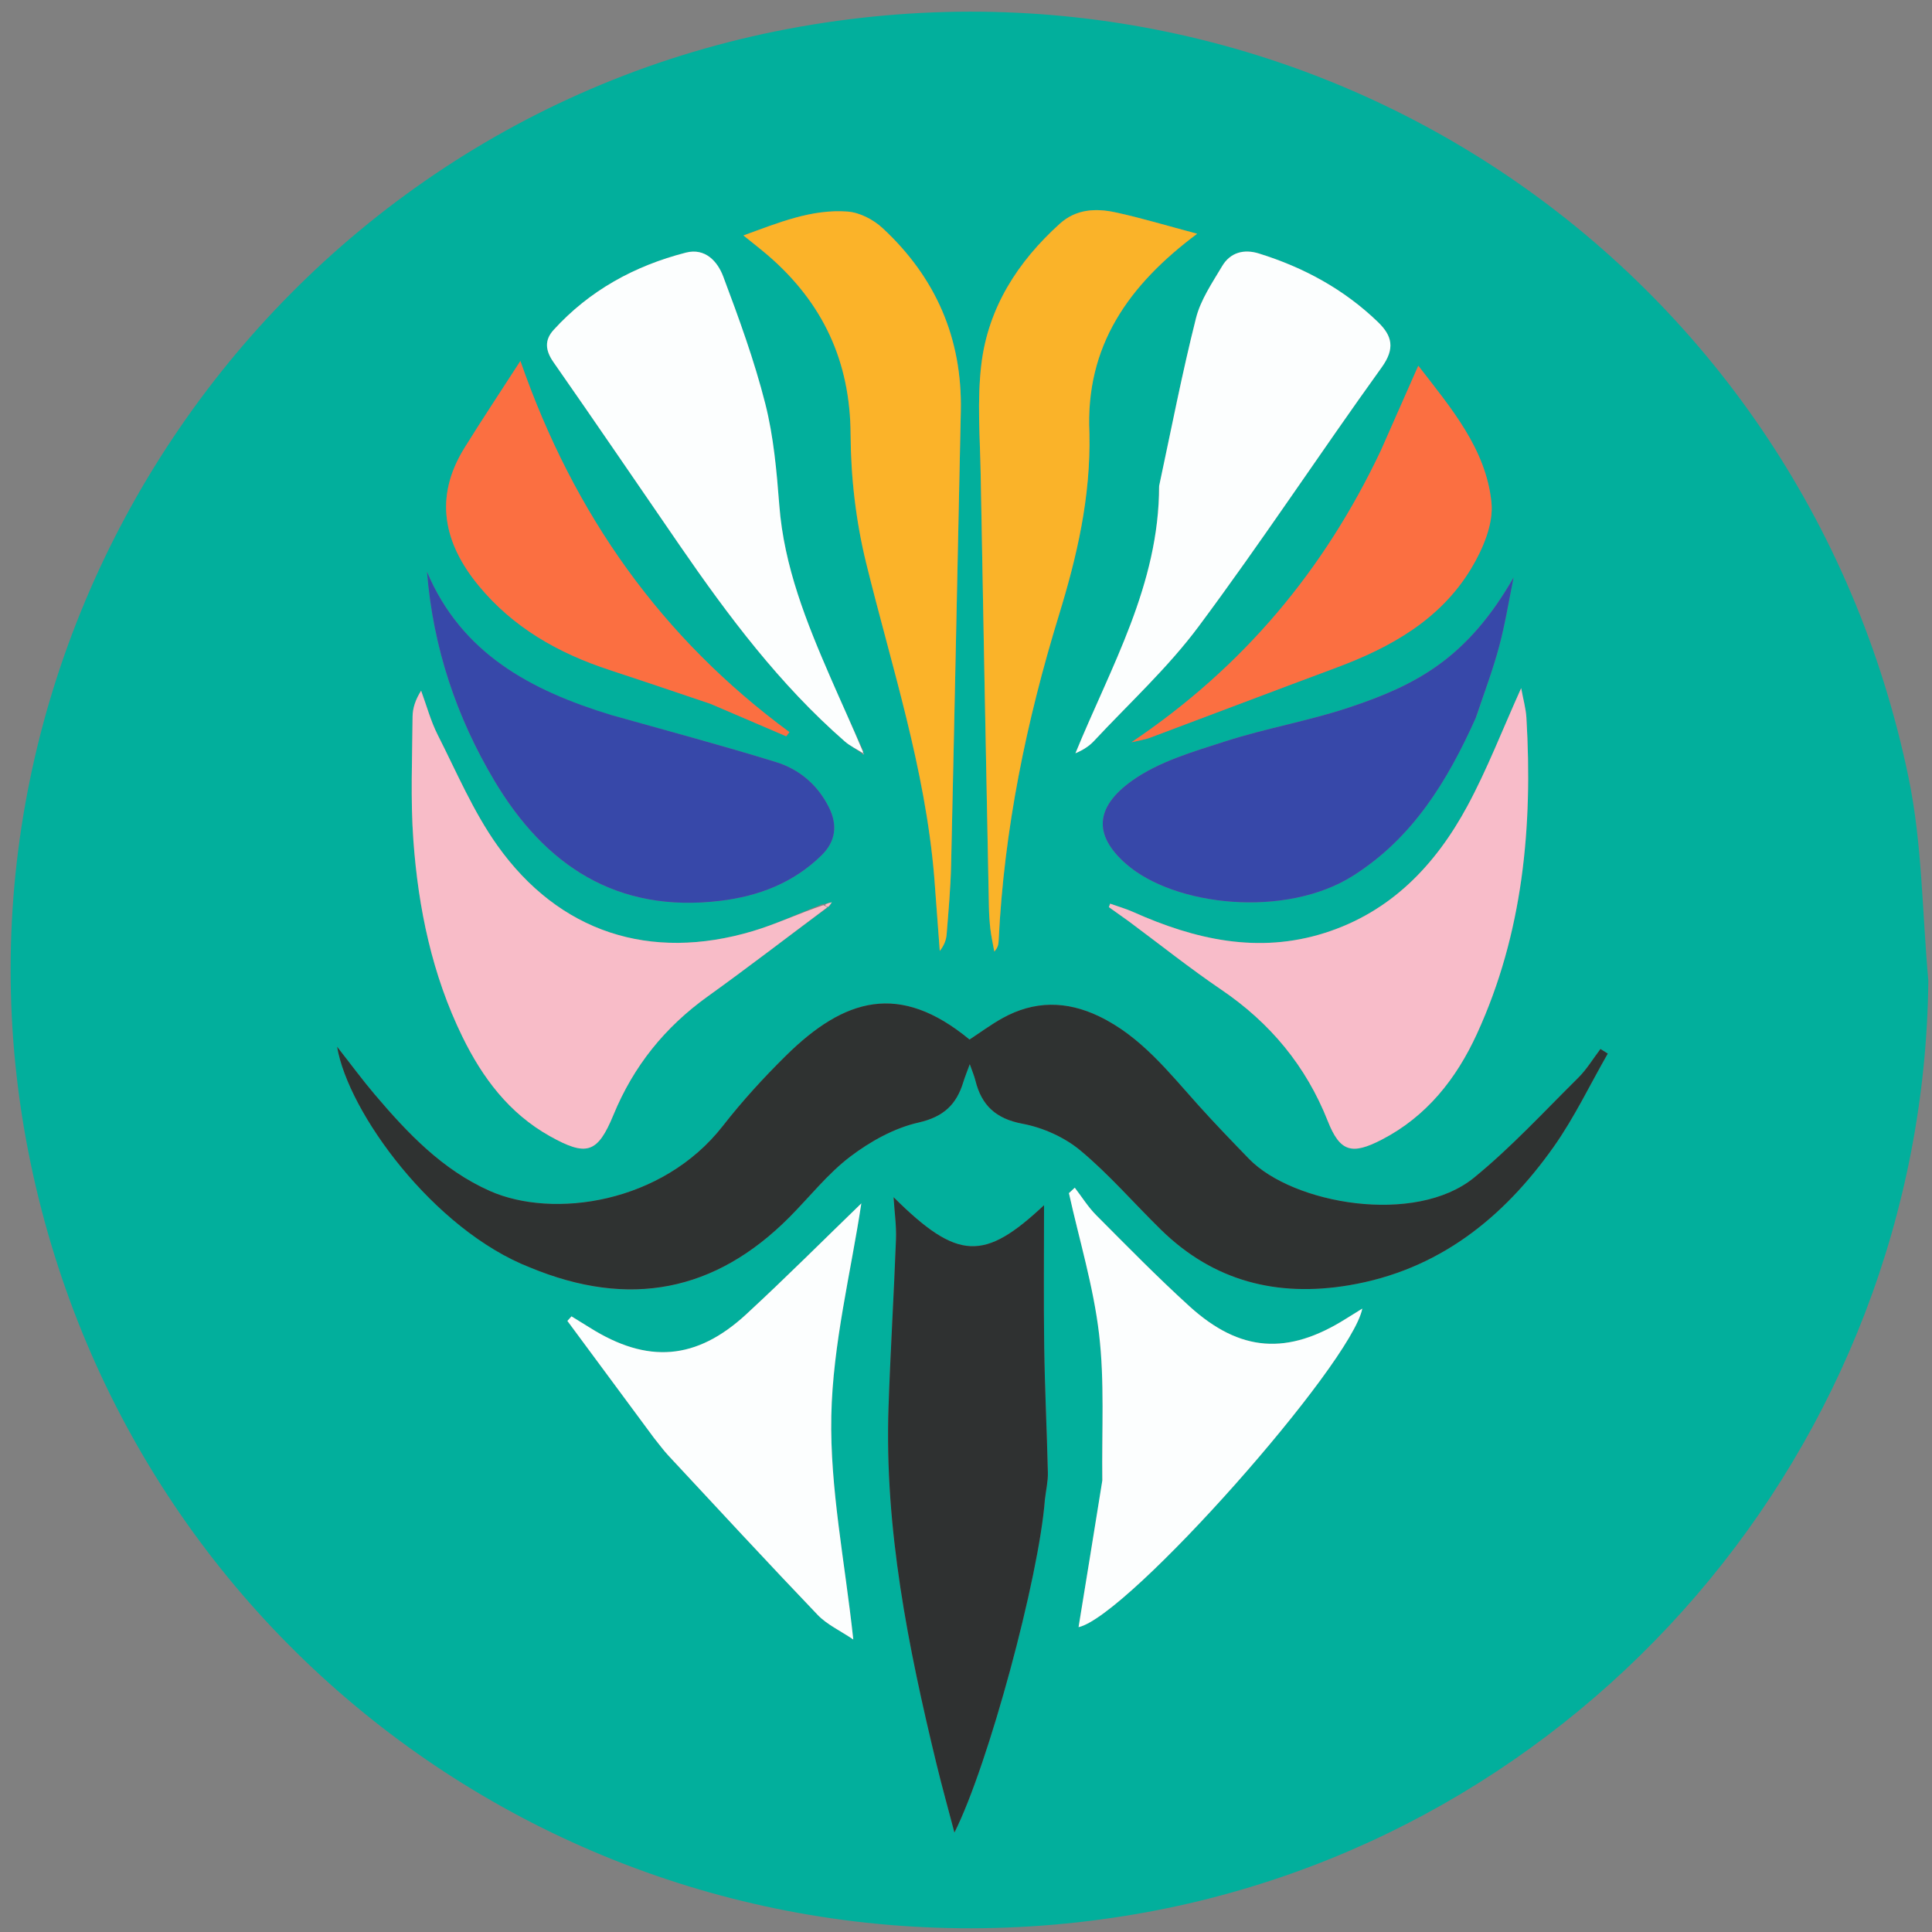 <svg version="1.1" id="Layer_1" xmlns="http://www.w3.org/2000/svg" xmlns:xlink="http://www.w3.org/1999/xlink" x="0px" y="0px"
	 width="100%" viewBox="0 0 459 459" enable-background="new 0 0 459 459" xml:space="preserve">
<rect x="0" y="0" width="459" height="459" fill="#808080" stroke="none"/>
<path opacity="0" stroke="none" 
	d="
M460,163 
	C460,262.306 460,361.113 460,459.96 
	C307.069,459.96 154.137,459.96 1.103,459.96 
	C1.103,307.11 1.103,154.22 1.103,1.165 
	C154,1.165 307,1.165 460,1.165 
	C460,54.863 460,108.681 460,163 
M458.134,232.498 
	C456.654,216.607 456.666,200.408 453.458,184.875 
	C428.091,62.012 310.635,-16.342 187.426,6.826 
	C63.345,30.158 -18.51,152.611 7.275,276.331 
	C32.281,396.317 146.099,474.58 267.349,455.164 
	C375.909,437.78 456.95,343.617 458.134,232.498 
z"/>
<path fill="#02AF9C" opacity="1" stroke="none" 
	d="
M458.131,232.997 
	C456.95,343.617 375.909,437.78 267.349,455.164 
	C146.099,474.58 32.281,396.317 7.275,276.331 
	C-18.51,152.611 63.345,30.158 187.426,6.826 
	C310.635,-16.342 428.091,62.012 453.458,184.875 
	C456.666,200.408 456.654,216.607 458.131,232.997 
M205.009,179.245 
	C205.11,179.225 205.21,179.205 205.31,179.186 
	C205.195,179.129 205.08,179.072 205.053,178.27 
	C202.468,172.508 199.824,166.77 197.307,160.977 
	C191.598,147.834 186.267,134.616 185.145,120.052 
	C184.52,111.942 183.795,103.71 181.803,95.867 
	C179.2,85.62 175.549,75.609 171.824,65.694 
	C170.489,62.14 167.567,58.829 162.935,60.021 
	C150.76,63.152 140.064,68.998 131.522,78.383 
	C129.331,80.789 129.537,83.242 131.485,86.031 
	C141.59,100.495 151.509,115.09 161.515,129.623 
	C173.059,146.39 185.233,162.633 200.667,176.118 
	C201.963,177.25 203.584,178.009 205.009,179.245 
M195.085,214.905 
	C189.677,217.032 184.39,219.561 178.842,221.215 
	C154.472,228.481 132.825,221.521 118.132,200.829 
	C112.423,192.788 108.488,183.461 103.994,174.595 
	C102.314,171.279 101.342,167.605 100.047,164.094 
	C98.708,166.212 98.035,168.236 98.019,170.265 
	C97.945,180.064 97.504,189.905 98.21,199.657 
	C99.381,215.82 102.666,231.6 109.861,246.312 
	C114.625,256.052 120.938,264.499 130.626,269.919 
	C139.348,274.798 141.965,274.049 145.748,264.856 
	C150.511,253.281 157.958,244.038 168.105,236.751 
	C177.695,229.865 187.052,222.655 197.016,215.309 
	C197.221,214.992 197.425,214.674 197.63,214.356 
	C197.021,214.498 196.413,214.64 195.085,214.905 
M126.283,301.244 
	C149.518,310.898 169.923,306.89 187.546,289.181 
	C192.361,284.341 196.657,278.834 202.041,274.754 
	C206.792,271.153 212.473,267.994 218.209,266.694 
	C224.188,265.338 227.227,262.427 228.862,257.077 
	C229.238,255.846 229.733,254.651 230.397,252.822 
	C231,254.552 231.457,255.593 231.726,256.68 
	C233.193,262.601 236.552,265.778 242.924,266.975 
	C247.771,267.887 252.893,270.175 256.669,273.319 
	C263.543,279.041 269.443,285.921 275.866,292.198 
	C288.388,304.433 303.451,308.201 320.459,305.353 
	C341.705,301.795 357.121,289.427 369.137,272.432 
	C374.04,265.497 377.733,257.707 381.977,250.306 
	C381.395,249.942 380.814,249.578 380.232,249.214 
	C378.484,251.511 376.976,254.052 374.945,256.063 
	C366.824,264.103 359.03,272.579 350.205,279.779 
	C336.226,291.184 307.152,286.066 296.726,275.31 
	C292.674,271.128 288.625,266.937 284.734,262.607 
	C277.619,254.691 271.039,246.221 261.098,241.45 
	C253.34,237.727 245.675,237.714 238.14,241.906 
	C235.417,243.421 232.894,245.295 230.334,246.97 
	C213.745,233.264 200.647,237.078 186.723,250.802 
	C181.399,256.05 176.315,261.623 171.718,267.512 
	C157.313,285.967 131.362,289.592 116.403,282.958 
	C105.112,277.951 96.875,269.252 89.075,260.078 
	C86.114,256.595 83.403,252.9 80.089,248.678 
	C82.685,264.258 103.031,292.19 126.283,301.244 
M248.303,355.83 
	C248.532,353.85 248.996,351.865 248.951,349.891 
	C248.721,339.917 248.218,329.949 248.079,319.975 
	C247.92,308.555 248.042,297.131 248.042,286.323 
	C233.833,299.633 227.595,299.612 212.292,284.424 
	C212.512,287.957 212.989,291.201 212.867,294.423 
	C212.366,307.719 211.549,321.003 211.096,334.3 
	C210.112,363.191 215.747,391.219 222.49,419.082 
	C223.75,424.285 225.194,429.443 226.75,435.378 
	C234.797,419.426 246.856,374.694 248.303,355.83 
M268.416,219.063 
	C275.629,224.423 282.667,230.042 290.095,235.085 
	C301.749,242.995 310.257,253.203 315.457,266.354 
	C318.347,273.665 321.153,274.431 328.247,270.766 
	C338.931,265.246 345.987,256.297 350.877,245.636 
	C361.843,221.729 364.163,196.392 362.64,170.501 
	C362.513,168.343 361.893,166.214 361.395,163.483 
	C356.888,173.474 353.312,182.804 348.601,191.522 
	C341.039,205.518 330.46,216.637 314.783,221.626 
	C298.938,226.669 283.9,223.228 269.245,216.677 
	C267.47,215.883 265.58,215.348 263.743,214.692 
	C263.644,214.966 263.544,215.24 263.444,215.514 
	C264.908,216.557 266.372,217.6 268.416,219.063 
M275.321,115.89 
	C275.369,138.945 263.922,158.371 255.497,178.962 
	C257.235,178.228 258.725,177.306 259.879,176.069 
	C268.271,167.073 277.457,158.653 284.762,148.839 
	C299.76,128.69 313.583,107.671 328.259,87.276 
	C331.473,82.809 330.783,79.805 327.372,76.511 
	C319.308,68.726 309.727,63.531 299.088,60.223 
	C295.528,59.116 292.289,59.966 290.359,63.217 
	C287.997,67.196 285.237,71.227 284.133,75.61 
	C280.85,88.637 278.294,101.847 275.321,115.89 
M258.81,102.497 
	C257.824,82.14 268.171,67.667 284.417,55.533 
	C277.169,53.608 271.123,51.767 264.965,50.443 
	C260.315,49.443 255.65,49.659 251.781,53.154 
	C241.814,62.155 234.794,73.064 233.162,86.441 
	C232.105,95.112 232.838,104.019 232.992,112.816 
	C233.59,146.96 234.274,181.103 234.942,215.246 
	C234.978,217.077 235.078,218.914 235.295,220.731 
	C235.508,222.52 235.907,224.286 236.224,226.063 
	C237.12,225.105 237.214,224.298 237.253,223.489 
	C238.523,197.052 243.832,171.381 251.579,146.127 
	C255.834,132.256 259.151,118.159 258.81,102.497 
M221.98,208.667 
	C222.41,214.418 222.84,220.169 223.27,225.92 
	C224.259,224.687 224.791,223.345 224.901,221.97 
	C225.336,216.497 225.834,211.019 225.959,205.534 
	C226.777,169.592 227.491,133.647 228.266,97.703 
	C228.64,80.365 222.276,65.854 209.65,54.167 
	C207.489,52.166 204.239,50.479 201.372,50.267 
	C192.804,49.633 184.972,52.905 176.625,55.938 
	C178.984,57.852 180.827,59.264 182.578,60.781 
	C195.499,71.978 202.005,85.843 202.086,103.234 
	C202.134,113.442 203.353,123.885 205.788,133.794 
	C211.814,158.317 219.78,182.387 221.98,208.667 
M350.772,170.185 
	C352.59,164.669 354.653,159.22 356.156,153.619 
	C357.606,148.22 358.477,142.665 359.603,137.178 
	C348.546,156.446 336.495,162.764 320.414,168.113 
	C310.831,171.3 300.763,173.017 291.146,176.115 
	C283.473,178.587 275.281,180.937 268.886,185.524 
	C260.25,191.72 259.669,198.319 267.46,205.189 
	C279.015,215.377 305.509,218.167 321.467,208.05 
	C335.615,199.081 343.841,185.642 350.772,170.185 
M144.828,169.794 
	C126.107,164.04 109.692,155.291 101.444,135.85 
	C102.894,153.872 108.437,170.331 117.45,185.47 
	C129.475,205.666 146.575,216.968 171.094,214.018 
	C180.251,212.916 188.486,209.761 195.174,203.208 
	C198.571,199.88 199.032,196.016 196.93,191.801 
	C194.258,186.442 189.879,182.759 184.358,181.055 
	C171.525,177.093 158.54,173.624 144.828,169.794 
M155.601,341.904 
	C156.649,343.198 157.625,344.559 158.758,345.775 
	C170.55,358.438 182.288,371.154 194.249,383.656 
	C196.462,385.97 199.604,387.397 202.722,389.508 
	C200.731,370.968 197.15,353.63 197.5,336.371 
	C197.846,319.289 202.158,302.287 204.632,285.898 
	C195.989,294.252 186.838,303.424 177.328,312.207 
	C165.426,323.199 153.804,324.036 140.116,315.415 
	C138.677,314.51 137.222,313.63 135.775,312.738 
	C135.449,313.098 135.123,313.457 134.797,313.817 
	C141.579,322.996 148.361,332.176 155.601,341.904 
M261.85,352.163 
	C259.995,363.547 258.139,374.93 256.241,386.577 
	C268.045,383.979 321.085,324.074 323.653,310.892 
	C322.257,311.758 321.022,312.513 319.797,313.285 
	C305.945,322.013 294.639,321.291 282.585,310.34 
	C274.954,303.408 267.731,296.021 260.45,288.713 
	C258.512,286.768 257.032,284.365 255.342,282.172 
	C254.879,282.602 254.416,283.033 253.953,283.463 
	C256.425,294.618 259.792,305.668 261.119,316.958 
	C262.448,328.267 261.74,339.816 261.85,352.163 
M327.924,107.368 
	C314.603,135.44 295.392,158.473 268.82,176.344 
	C270.762,175.878 272.031,175.71 273.199,175.272 
	C287.965,169.739 302.7,164.12 317.478,158.618 
	C330.371,153.817 342.133,147.237 349.441,135.183 
	C352.247,130.556 354.847,124.502 354.335,119.422 
	C353.047,106.642 344.75,96.988 336.956,86.894 
	C333.838,93.944 331.023,100.309 327.924,107.368 
M169.093,167.318 
	C174.992,169.853 180.891,172.388 186.79,174.923 
	C187.042,174.595 187.293,174.266 187.545,173.938 
	C157.282,151.633 136.396,122.493 123.633,85.767 
	C118.704,93.41 114.41,99.856 110.334,106.437 
	C103.086,118.139 105.382,128.997 113.689,139.102 
	C121.88,149.066 132.619,155.163 144.719,159.135 
	C152.617,161.727 160.486,164.409 169.093,167.318 
z"/>
<path fill="#2F3231" opacity="1" stroke="none" 
	d="
M125.921,301.121 
	C103.031,292.19 82.685,264.258 80.089,248.678 
	C83.403,252.9 86.114,256.595 89.075,260.078 
	C96.875,269.252 105.112,277.951 116.403,282.958 
	C131.362,289.592 157.313,285.967 171.718,267.512 
	C176.315,261.623 181.399,256.05 186.723,250.802 
	C200.647,237.078 213.745,233.264 230.334,246.97 
	C232.894,245.295 235.417,243.421 238.14,241.906 
	C245.675,237.714 253.34,237.727 261.098,241.45 
	C271.039,246.221 277.619,254.691 284.734,262.607 
	C288.625,266.937 292.674,271.128 296.726,275.31 
	C307.152,286.066 336.226,291.184 350.205,279.779 
	C359.03,272.579 366.824,264.103 374.945,256.063 
	C376.976,254.052 378.484,251.511 380.232,249.214 
	C380.814,249.578 381.395,249.942 381.977,250.306 
	C377.733,257.707 374.04,265.497 369.137,272.432 
	C357.121,289.427 341.705,301.795 320.459,305.353 
	C303.451,308.201 288.388,304.433 275.866,292.198 
	C269.443,285.921 263.543,279.041 256.669,273.319 
	C252.893,270.175 247.771,267.887 242.924,266.975 
	C236.552,265.778 233.193,262.601 231.726,256.68 
	C231.457,255.593 231,254.552 230.397,252.822 
	C229.733,254.651 229.238,255.846 228.862,257.077 
	C227.227,262.427 224.188,265.338 218.209,266.694 
	C212.473,267.994 206.792,271.153 202.041,274.754 
	C196.657,278.834 192.361,284.341 187.546,289.181 
	C169.923,306.89 149.518,310.898 125.921,301.121 
z"/>
<path fill="#2F3131" opacity="1" stroke="none" 
	d="
M248.24,356.28 
	C246.856,374.694 234.797,419.426 226.75,435.378 
	C225.194,429.443 223.75,424.285 222.49,419.082 
	C215.747,391.219 210.112,363.191 211.096,334.3 
	C211.549,321.003 212.366,307.719 212.867,294.423 
	C212.989,291.201 212.512,287.957 212.292,284.424 
	C227.595,299.612 233.833,299.633 248.042,286.323 
	C248.042,297.131 247.92,308.555 248.079,319.975 
	C248.218,329.949 248.721,339.917 248.951,349.891 
	C248.996,351.865 248.532,353.85 248.24,356.28 
z"/>
<path fill="#F8BCC8" opacity="1" stroke="none" 
	d="
M196.512,215.587 
	C187.052,222.655 177.695,229.865 168.105,236.751 
	C157.958,244.038 150.511,253.281 145.748,264.856 
	C141.965,274.049 139.348,274.798 130.626,269.919 
	C120.938,264.499 114.625,256.052 109.861,246.312 
	C102.666,231.6 99.381,215.82 98.21,199.657 
	C97.504,189.905 97.945,180.064 98.019,170.265 
	C98.035,168.236 98.708,166.212 100.047,164.094 
	C101.342,167.605 102.314,171.279 103.994,174.595 
	C108.488,183.461 112.423,192.788 118.132,200.829 
	C132.825,221.521 154.472,228.481 178.842,221.215 
	C184.39,219.561 189.677,217.032 195.619,215.047 
	C196.273,215.322 196.392,215.454 196.512,215.587 
z"/>
<path fill="#F8BCC9" opacity="1" stroke="none" 
	d="
M268.126,218.853 
	C266.372,217.6 264.908,216.557 263.444,215.514 
	C263.544,215.24 263.644,214.966 263.743,214.692 
	C265.58,215.348 267.47,215.883 269.245,216.677 
	C283.9,223.228 298.938,226.669 314.783,221.626 
	C330.46,216.637 341.039,205.518 348.601,191.522 
	C353.312,182.804 356.888,173.474 361.395,163.483 
	C361.893,166.214 362.513,168.343 362.64,170.501 
	C364.163,196.392 361.843,221.729 350.877,245.636 
	C345.987,256.297 338.931,265.246 328.247,270.766 
	C321.153,274.431 318.347,273.665 315.457,266.354 
	C310.257,253.203 301.749,242.995 290.095,235.085 
	C282.667,230.042 275.629,224.423 268.126,218.853 
z"/>
<path fill="#FCFEFE" opacity="1" stroke="none" 
	d="
M275.387,115.437 
	C278.294,101.847 280.85,88.637 284.133,75.61 
	C285.237,71.227 287.997,67.196 290.359,63.217 
	C292.289,59.966 295.528,59.116 299.088,60.223 
	C309.727,63.531 319.308,68.726 327.372,76.511 
	C330.783,79.805 331.473,82.809 328.259,87.276 
	C313.583,107.671 299.76,128.69 284.762,148.839 
	C277.457,158.653 268.271,167.073 259.879,176.069 
	C258.725,177.306 257.235,178.228 255.497,178.962 
	C263.922,158.371 275.369,138.945 275.387,115.437 
z"/>
<path fill="#FCFEFE" opacity="1" stroke="none" 
	d="
M205.053,178.941 
	C203.584,178.009 201.963,177.25 200.667,176.118 
	C185.233,162.633 173.059,146.39 161.515,129.623 
	C151.509,115.09 141.59,100.495 131.485,86.031 
	C129.537,83.242 129.331,80.789 131.522,78.383 
	C140.064,68.998 150.76,63.152 162.935,60.021 
	C167.567,58.829 170.489,62.14 171.824,65.694 
	C175.549,75.609 179.2,85.62 181.803,95.867 
	C183.795,103.71 184.52,111.942 185.145,120.052 
	C186.267,134.616 191.598,147.834 197.307,160.977 
	C199.824,166.77 202.468,172.508 205.033,178.626 
	C205.012,178.982 205.053,178.941 205.053,178.941 
z"/>
<path fill="#FAB329" opacity="1" stroke="none" 
	d="
M258.819,102.987 
	C259.151,118.159 255.834,132.256 251.579,146.127 
	C243.832,171.381 238.523,197.052 237.253,223.489 
	C237.214,224.298 237.12,225.105 236.224,226.063 
	C235.907,224.286 235.508,222.52 235.295,220.731 
	C235.078,218.914 234.978,217.077 234.942,215.246 
	C234.274,181.103 233.59,146.96 232.992,112.816 
	C232.838,104.019 232.105,95.112 233.162,86.441 
	C234.794,73.064 241.814,62.155 251.781,53.154 
	C255.65,49.659 260.315,49.443 264.965,50.443 
	C271.123,51.767 277.169,53.608 284.417,55.533 
	C268.171,67.667 257.824,82.14 258.819,102.987 
z"/>
<path fill="#FBB329" opacity="1" stroke="none" 
	d="
M221.947,208.211 
	C219.78,182.387 211.814,158.317 205.788,133.794 
	C203.353,123.885 202.134,113.442 202.086,103.234 
	C202.005,85.843 195.499,71.978 182.578,60.781 
	C180.827,59.264 178.984,57.852 176.625,55.938 
	C184.972,52.905 192.804,49.633 201.372,50.267 
	C204.239,50.479 207.489,52.166 209.65,54.167 
	C222.276,65.854 228.64,80.365 228.266,97.703 
	C227.491,133.647 226.777,169.592 225.959,205.534 
	C225.834,211.019 225.336,216.497 224.901,221.97 
	C224.791,223.345 224.259,224.687 223.27,225.92 
	C222.84,220.169 222.41,214.418 221.947,208.211 
z"/>
<path fill="#3748A9" opacity="1" stroke="none" 
	d="
M350.617,170.533 
	C343.841,185.642 335.615,199.081 321.467,208.05 
	C305.509,218.167 279.015,215.377 267.46,205.189 
	C259.669,198.319 260.25,191.72 268.886,185.524 
	C275.281,180.937 283.473,178.587 291.146,176.115 
	C300.763,173.017 310.831,171.3 320.414,168.113 
	C336.495,162.764 348.546,156.446 359.603,137.178 
	C358.477,142.665 357.606,148.22 356.156,153.619 
	C354.653,159.22 352.59,164.669 350.617,170.533 
z"/>
<path fill="#3748A9" opacity="1" stroke="none" 
	d="
M145.222,169.875 
	C158.54,173.624 171.525,177.093 184.358,181.055 
	C189.879,182.759 194.258,186.442 196.93,191.801 
	C199.032,196.016 198.571,199.88 195.174,203.208 
	C188.486,209.761 180.251,212.916 171.094,214.018 
	C146.575,216.968 129.475,205.666 117.45,185.47 
	C108.437,170.331 102.894,153.872 101.444,135.85 
	C109.692,155.291 126.107,164.04 145.222,169.875 
z"/>
<path fill="#FCFEFE" opacity="1" stroke="none" 
	d="
M155.372,341.63 
	C148.361,332.176 141.579,322.996 134.797,313.817 
	C135.123,313.457 135.449,313.098 135.775,312.738 
	C137.222,313.63 138.677,314.51 140.116,315.415 
	C153.804,324.036 165.426,323.199 177.328,312.207 
	C186.838,303.424 195.989,294.252 204.632,285.898 
	C202.158,302.287 197.846,319.289 197.5,336.371 
	C197.15,353.63 200.731,370.968 202.722,389.508 
	C199.604,387.397 196.462,385.97 194.249,383.656 
	C182.288,371.154 170.55,358.438 158.758,345.775 
	C157.625,344.559 156.649,343.198 155.372,341.63 
z"/>
<path fill="#FCFEFE" opacity="1" stroke="none" 
	d="
M261.888,351.711 
	C261.74,339.816 262.448,328.267 261.119,316.958 
	C259.792,305.668 256.425,294.618 253.953,283.463 
	C254.416,283.033 254.879,282.602 255.342,282.172 
	C257.032,284.365 258.512,286.768 260.45,288.713 
	C267.731,296.021 274.954,303.408 282.585,310.34 
	C294.639,321.291 305.945,322.013 319.797,313.285 
	C321.022,312.513 322.257,311.758 323.653,310.892 
	C321.085,324.074 268.045,383.979 256.241,386.577 
	C258.139,374.93 259.995,363.547 261.888,351.711 
z"/>
<path fill="#FB6F41" opacity="1" stroke="none" 
	d="
M328.066,107.021 
	C331.023,100.309 333.838,93.944 336.956,86.894 
	C344.75,96.988 353.047,106.642 354.335,119.422 
	C354.847,124.502 352.247,130.556 349.441,135.183 
	C342.133,147.237 330.371,153.817 317.478,158.618 
	C302.7,164.12 287.965,169.739 273.199,175.272 
	C272.031,175.71 270.762,175.878 268.82,176.344 
	C295.392,158.473 314.603,135.44 328.066,107.021 
z"/>
<path fill="#FB6F41" opacity="1" stroke="none" 
	d="
M168.73,167.184 
	C160.486,164.409 152.617,161.727 144.719,159.135 
	C132.619,155.163 121.88,149.066 113.689,139.102 
	C105.382,128.997 103.086,118.139 110.334,106.437 
	C114.41,99.856 118.704,93.41 123.633,85.767 
	C136.396,122.493 157.282,151.633 187.545,173.938 
	C187.293,174.266 187.042,174.595 186.79,174.923 
	C180.891,172.388 174.992,169.853 168.73,167.184 
z"/>
<path fill="#F8BCC8" opacity="1" stroke="none" 
	d="
M195.979,214.985 
	C196.413,214.64 197.021,214.498 197.63,214.356 
	C197.425,214.674 197.221,214.992 196.764,215.448 
	C196.392,215.454 196.273,215.322 195.979,214.985 
z"/>
<path fill="#FCFEFE" opacity="1" stroke="none" 
	d="
M204.988,178.999 
	C205.08,179.072 205.195,179.129 205.31,179.186 
	C205.21,179.205 205.11,179.225 205.031,179.093 
	C205.053,178.941 205.012,178.982 204.988,178.999 
z"/>
</svg>